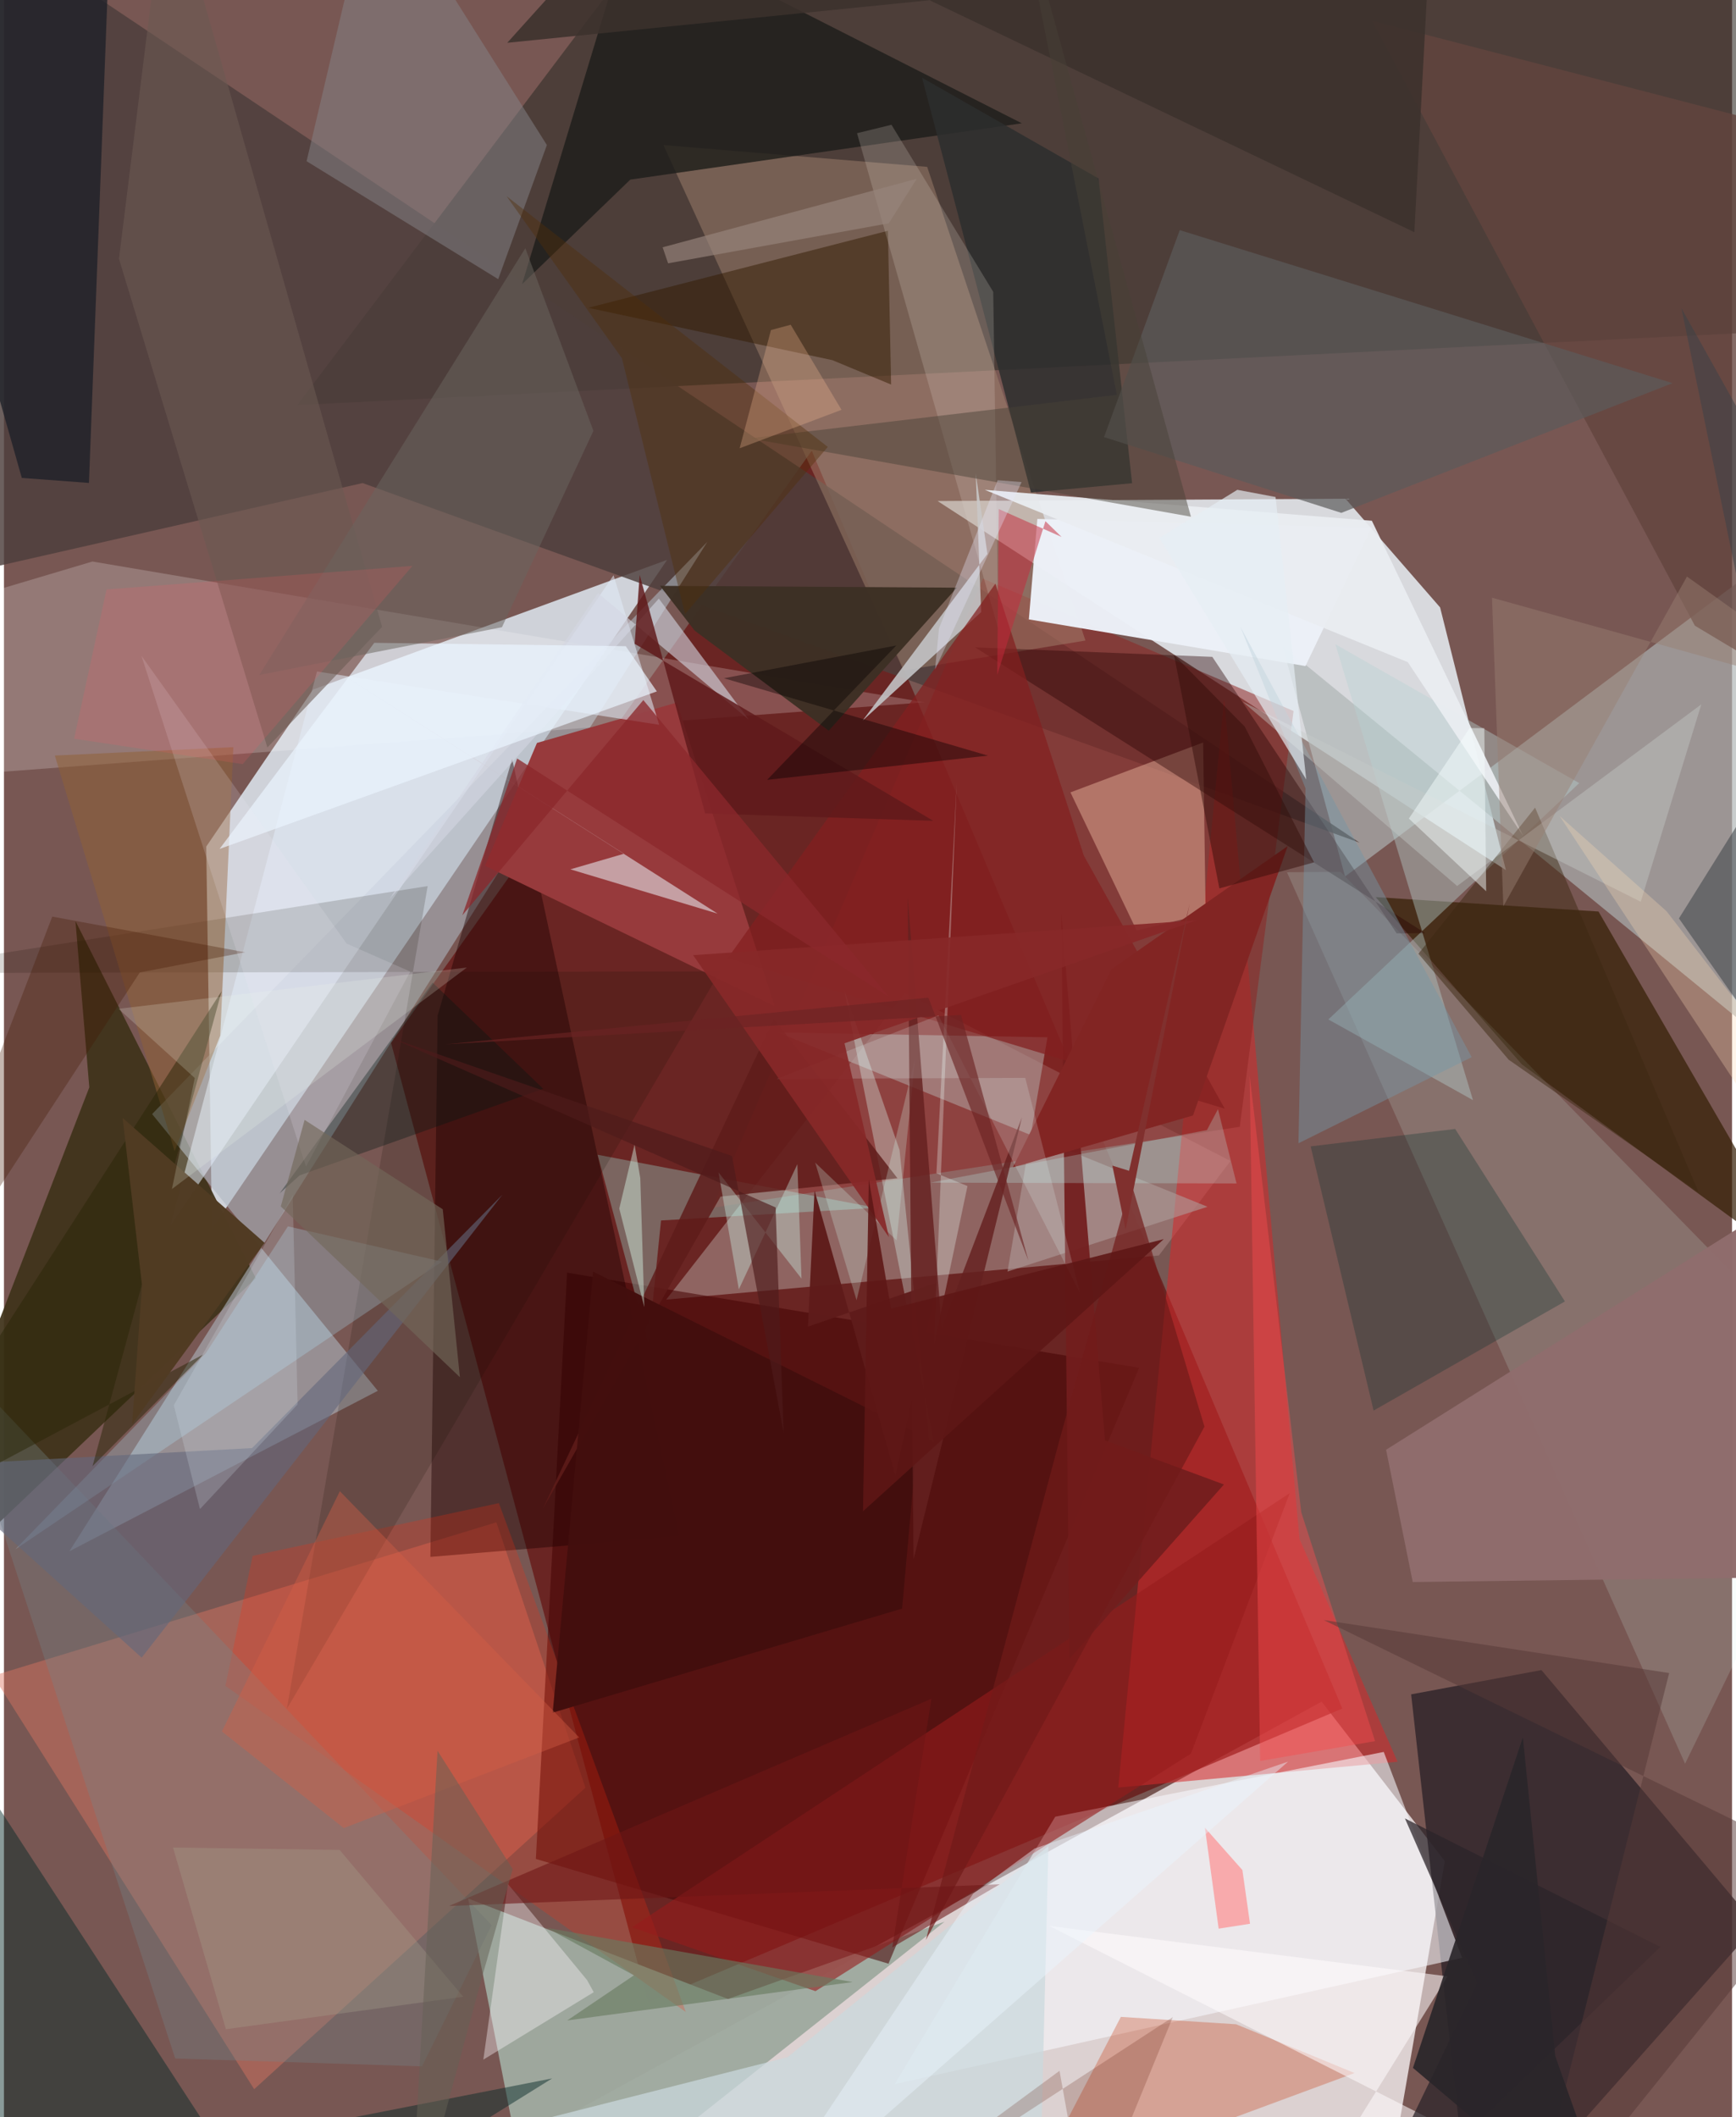 <svg xmlns="http://www.w3.org/2000/svg" width="228" height="278" viewBox="0 0 836 1024"><path fill="#785753" d="M0 0h836v1024H0z"/><path fill="#f1ebec" fill-opacity=".82" d="M671.692 1046.321L158.164 1086l479.294-262.975 59.59 77.144z"/><path fill="#d9e0e8" fill-opacity=".894" d="M97.855 409.473l2.775 184.79L320.808 270.8 149.49 333.53z"/><path fill="#eef9ff" fill-opacity=".804" d="M694.764 293.771l-45.772-52.564-197.327 1.125L726.6 420.852z"/><path fill="#651110" fill-opacity=".71" d="M311.668 968.423l335.796-142.069L390.796 217.98 187.288 504.487z"/><path fill="#322e27" fill-opacity=".596" d="M898 2.199L332.63-56.934 141.918 195.912l710.89-35.427z"/><path fill="#9c7a77" fill-opacity=".737" d="M435.937 480.323l157.43 81.211-34.64 45.694-238.369 21.351z"/><path fill="#2d2329" fill-opacity=".792" d="M710.476 1086l-29.72-266.502 63.028-11.745 103.977 123.508z"/><path fill="#aeb3b4" fill-opacity=".675" d="M648.785 423.931l228.882-171.325-32.692 245.048L618.542 312.39z"/><path fill="#4d3e3c" fill-opacity=".824" d="M-14.782 276.456L-45.482-62l701.276 469.562-482.295-173.918z"/><path fill="#a0aaa0" fill-opacity=".969" d="M257.355 1086L224.51 918.22l125.735 48.626 104.807-37.395z"/><path fill="#d5282a" fill-opacity=".549" d="M626.742 744.34l47.448 107.756-135.14 12.475 51.252-526.383z"/><path fill="#40331a" fill-opacity=".933" d="M34.592 445.5l87.262 172.7L-62 793.23 41.286 525.927z"/><path fill="#afb7c1" fill-opacity=".58" d="M31.654 750.299l149.205-77.614L71.675 538.843l268.59-276.755z"/><path fill="#dd7561" fill-opacity=".439" d="M238.23 736.277l43.083 128.393-160.27 145.802L-5.254 810.515z"/><path fill="#450302" fill-opacity=".553" d="M257.32 899.097l170.592 50.671L549.16 661.57l-276.73-46.018z"/><path fill="#351f06" fill-opacity=".718" d="M734.331 514.803l138.643 101.483-101.579-175.419-107.8-6.964z"/><path fill="#8f2423" fill-opacity=".529" d="M597.851 544.988l26.02-201.1-150.282-64.024-130.936 304.31z"/><path fill="#a98873" fill-opacity=".447" d="M435.23 324.269L319.04 70.17l127.59 10.526 76.566 229.119z"/><path fill="#f7faff" fill-opacity=".569" d="M508.578 878.674l-77.695 129.365 274.534-61.115-37.91-99.576z"/><path fill="#fff" fill-opacity=".204" d="M42.783 271.587L-62 302.807l54.465 70.983 452.876-34.098z"/><path fill="#d7f4ef" fill-opacity=".165" d="M813.279 853.05L898 679.023 646.612 421.68l-25.928.199z"/><path fill="#ecf0f7" fill-opacity=".976" d="M495.806 299.578l4.125-48.586 161.736 4.16-32.04 66.998z"/><path fill="#200200" fill-opacity=".435" d="M245.854 367.074l80.992 375.919-120.55 10.019 3.502-261.812z"/><path fill="#973a3c" d="M232.715 418.747l25.138-59.41 67.673-19.54 47.304 146.845z"/><path fill="#1e1e1a" fill-opacity=".816" d="M250.647 137.445l52.617-173.84L492.422 59.64 303.01 86.87z"/><path fill="#e2ac96" fill-opacity=".506" d="M581.343 441.927l-33.37 8.13-32.038-66.814 64.2-24.137z"/><path fill="#af9c9a" fill-opacity=".596" d="M582.239 583.67L374.41 499.362l130.402 2.344-19.33 113.304z"/><path fill="#c62e03" fill-opacity=".286" d="M596.073 979.066l-55.753-3.564-44.48 85.414 157.552-58.263z"/><path fill="#062927" fill-opacity=".471" d="M135.413 1086L-62 782.96l13.841 283.743 313.365-61.455z"/><path fill="#2c2e2e" fill-opacity=".839" d="M496.839 238.227L444.15 37.593l85.37 48.724 16.248 147.395z"/><path fill="#1f2129" fill-opacity=".796" d="M-62-17.93L8.63 231.152l32.491 2.432 9.457-248.796z"/><path fill="#e1ebf7" fill-opacity=".549" d="M316.986 350.563l-22.089-72.333L80.641 592.513l70.791-267.746z"/><path fill="#ff2a0b" fill-opacity=".227" d="M107.13 815.383l13.16-62.866 119.151-25.51 90.418 246.13z"/><path fill="#c4c5c7" fill-opacity=".882" d="M415.343 348.584l57.414-52.552-2.649-67.086 5.67 38.963z"/><path fill="#b8d2d4" fill-opacity=".404" d="M644.114 311.625l117.958 67.132L640.7 493.072l69.973 39.02z"/><path fill="#951c1b" fill-opacity=".596" d="M622.01 722.195l-318.255 209.96 88.835 30.899 181.607-114.865z"/><path fill="#280404" fill-opacity=".404" d="M687.582 451.322L469.805 313.108l114.77 4.595 89.183 133.753z"/><path fill="#848387" fill-opacity=".514" d="M146.41 77.972L179.339-62 262.65 70.148 239.1 135.02z"/><path fill="#a5feef" fill-opacity=".298" d="M421.912 584.172L287.19 558.515l24.611 91.604 6.072-59.821z"/><path fill="#76868a" fill-opacity=".329" d="M235.936 931.135l-265.602-279.9L82.852 995.62l119.406 3.804z"/><path fill="#c59fa3" d="M156.57 321.718l188.7 120.178-71.242-21.428 25.91-7.545z"/><path fill="#121100" fill-opacity=".169" d="M346.517 469.801L-62 470.657l266.972-42.094-68.094 397.9z"/><path fill="#341b00" fill-opacity=".498" d="M282.647 148.871l144.981-37.252 1.556 74.373-28.447-11.804z"/><path fill="#63443e" fill-opacity=".792" d="M661.811 10.005l180.837 46.898 50.835 290.899-75.459-45.17z"/><path fill="#3d3025" fill-opacity=".969" d="M460.987 284.242l-61.998 69.165-64.848-48.398-16.74-21.657z"/><path fill="#09322d" fill-opacity=".294" d="M755.155 629.457l-92.558 52.783-30.45-127.777 69.91-8.43z"/><path fill="#b0e7ff" fill-opacity=".255" d="M97.595 654.594l39.772-61.45 74.543 17.058L5.475 749.36z"/><path fill="#721e1d" fill-opacity=".929" d="M515.51 802.3l-4.005-360.377 21.149 254.749 57.526 21.33z"/><path fill="#ddd1c8" fill-opacity=".216" d="M412.693 64.429l68.343 239.796-2.455-163.08-49.225-80.794z"/><path fill="#906037" fill-opacity=".522" d="M24.614 365.432l57.944 191.346 22.076-55.883 6.338-139.515z"/><path fill="#8f6d6d" fill-opacity=".984" d="M898 762.428l-53.334-171.946-176.034 110.712 12.907 63.98z"/><path fill="#defffb" fill-opacity=".325" d="M449.863 697.412L406.45 478.688l26.802 77.5 14.339 140.156z"/><path fill="#5c5b5a" fill-opacity=".698" d="M568.822 111.31l238.401 74.008-160.255 62.736-114.793-36.652z"/><path fill="#fefbfd" fill-opacity=".553" d="M653.999 1027.368l51.363 5.256L505.706 931.51l192.676 24.384z"/><path fill="#831f1f" fill-opacity=".718" d="M522.422 413.851l-42.8-131.552-129.483 181.158 240.437 72.776z"/><path fill="#7696a5" fill-opacity=".447" d="M598.157 303.183l31.493 78.121-3.4 171.66 83.784-41.656z"/><path fill="#5f1c1a" fill-opacity=".827" d="M260.713 729.67l111.77-236.828 59.75 77.024-85.562 8.88z"/><path fill="#3b312d" fill-opacity=".863" d="M317.97-62l-74.49 82.698 446.081-44.96-7.251 136.571z"/><path fill="#f54c4e" fill-opacity=".451" d="M607.707 851.718l-5.068-331.34 24.968 211.078 35.694 110.672z"/><path fill="#d3d7e2" fill-opacity=".596" d="M316.81 289.537l43.527 58.568-72.959-61.294L186.6 434.724z"/><path fill="#6b5953" fill-opacity=".573" d="M55.64 125.171L78.903-62l104.051 365.18-55.523 58.358z"/><path fill="#ebf4ff" fill-opacity=".686" d="M300.8 312.54l15.044 21.864-211.557 76.201 74.868-99.696z"/><path fill="#60191b" fill-opacity=".839" d="M339.228 393.418L449.553 397l-144.428-85.604 2.42-33.29z"/><path fill="#e9edf1" fill-opacity=".941" d="M734.945 404.352l-73.187-152.479-187.246-14.95 204.62 83.335z"/><path fill="#fef9ff" fill-opacity=".369" d="M243.804 911.214l-11.891 84.956 53.407-32.62-3.2-5.818z"/><path fill="#484237" fill-opacity=".467" d="M538.385 190.958L360.61 212.001l213.614 37.91L488.338-62z"/><path fill="#2a2429" fill-opacity=".737" d="M801.302 941.656l-123.557-62.15 34.974 79.679L651.393 1086z"/><path fill="#63677b" fill-opacity=".592" d="M66.62 801.758l174.52-223.94-121.11 122.565-156.312 8.488z"/><path fill="#2a2508" fill-opacity=".49" d="M-62 739.278l167.276-259.825-62.439 229.674 53.59-54.016z"/><path fill="#822523" d="M535.793 468.76l-47.734 95.903 87.172-25.141 45.791-130.288z"/><path fill="#bffbf7" fill-opacity=".239" d="M596.287 572.398l-148.1-.392 133.777-25.415 5.34-10.138z"/><path fill="#430f0e" fill-opacity=".992" d="M442.11 693.264l-7.622 84.761-169.021 50.327 19.546-213.293z"/><path fill="#3d4147" fill-opacity=".537" d="M810.31 444.207L898 303.74l-86.501-154.708L898 569.292z"/><path fill="#3d2712" fill-opacity=".486" d="M740.722 390.626l79.068 185.916-91.833-63.982-43.677-51.27z"/><path fill="#c5cac9" fill-opacity=".416" d="M791.817 436.15l-192.569-96.786 103.758 89.159 118.127-87.857z"/><path fill="#6a645f" fill-opacity=".522" d="M123.48 326.494l117.45-23.143 44.236-94.968-32.942-88.33z"/><path fill="#001614" fill-opacity=".337" d="M260.858 526.575L143.01 568.512l-9.644 8.684 74.014-101.94z"/><path fill="#451700" fill-opacity=".314" d="M23.373 443.326l93.263 17.245-50.92 9.767L-62 665.84z"/><path fill="#c9d8dc" fill-opacity=".729" d="M505.286 892.86l-126.24 102.138-145.286 36.864L500.557 1086z"/><path fill="#dbffee" fill-opacity=".424" d="M297.674 584.54l12.108 47.657-1.951-62.399-2.76-16.244z"/><path fill="#711a19" fill-opacity=".694" d="M510.665 696.398l-64.677 241.916 134.789-248.298-35.506-118.05z"/><path fill="#cefdf1" fill-opacity=".353" d="M385.83 618.407l-2.004-55.335-28.315 60.555-9.837-56.584z"/><path fill="#697a5f" fill-opacity=".631" d="M272.49 977.222l32.284-21.827-42.187-22.95 148 26.206z"/><path fill="#5f1b1a" fill-opacity=".961" d="M388.953 641.648l62.655-21.502-20.338 93.489-39.137-137.854z"/><path fill="#f0fffb" fill-opacity=".294" d="M460.907 378.9L451.1 567.487l15.025 6.164-16.17 76.734z"/><path fill="#d5fcf0" fill-opacity=".247" d="M431.853 599.948l8.96-88.24-28.35 117.163-20-66.54z"/><path fill="#4e1b1b" fill-opacity=".647" d="M187.296 502.014l164.905 57.097 24.984 133.911-3.89-109.031z"/><path fill="#522f08" fill-opacity=".4" d="M298.944 173.249l-55.814-78.38 155.408 121.29-69.048 80.806z"/><path fill="#fddab4" fill-opacity=".294" d="M898 615.313l-145.436-220.68 51.74 46.09L898 561.884z"/><path fill="#ff8385" fill-opacity=".616" d="M580.99 884.001l18.124 20.46 3.695 25.994-15.173 2.366z"/><path fill="#652120" fill-opacity=".827" d="M437.215 433.808l16.446 208.457 38.8-101.817-52.426 213.811z"/><path fill="#340d0a" fill-opacity=".478" d="M633.788 417.098l-33.507-65.637-34.234-34.688 21.932 112.911z"/><path fill="#503b23" fill-opacity=".984" d="M126.1 601.124l-64.095 87.684 4.786-67.164-9.38-80.943z"/><path fill="#f0fbee" fill-opacity=".192" d="M92.296 521.392l-36.893-33.469 168.54-19.96L81.262 575.092z"/><path fill="#573a38" fill-opacity=".514" d="M883.299 903.043l-147 182.957 69.27-276.81-167.047-25.622z"/><path fill="#5b1600" fill-opacity=".204" d="M524.053 1076.729l41.422-101.123L396.038 1086l114.617-84.426z"/><path fill="#9a7f72" fill-opacity=".459" d="M814.192 278.861L898 338.701l-178.127-49.61 5.486 149.238z"/><path fill="#c42a3b" fill-opacity=".51" d="M480.533 326.39l23.308-74.306 7.79 7.602-30.363-13.468z"/><path fill="#e5eef4" fill-opacity=".671" d="M596.67 236.907l-37.752 23.258 71.084 116.845-14.833-136.622z"/><path fill="#d45e44" fill-opacity=".396" d="M164.403 884.178L278.29 840.33 162.493 721.234l-57.064 116.204z"/><path fill="#6e1615" fill-opacity=".576" d="M429.734 941.897l51.985-30.533-266.483 10.495 233.446-100.24z"/><path fill="#fcbe9a" fill-opacity=".278" d="M380.604 157.065l24.585 41.156-49.287 18.594 15.15-57.18z"/><path fill="#2a262a" fill-opacity=".914" d="M750.464 994.43l32.458 91.57-101.289-85.845 53.17-159.848z"/><path fill="#dae7f4" fill-opacity=".208" d="M142.055 679.261l-47.233 50.627-12.65-50.2 57.52-101.63z"/><path fill="#e9ffff" fill-opacity=".176" d="M452.084 491.059l-78.155 30.746 120.15-.473 26.485 104.045z"/><path fill="#882929" fill-opacity=".922" d="M333.39 461.976l94.724 136.372-21.483-93.748 170.392-59.494z"/><path fill="#efe7f4" fill-opacity=".173" d="M66.509 317.168L146.12 564.27l50.412-94.358-30.773-13.528z"/><path fill="#aaa18e" fill-opacity=".322" d="M107.367 981.456l-25.578-87.874 80.592 1.174 59.823 70.997z"/><path fill="#98857c" fill-opacity=".655" d="M441.553 86.481l-13.498 21.52-106.763 19.358-2.645-7.75z"/><path fill="#6b2323" fill-opacity=".635" d="M495.606 609.742l-32.605-118.84-249.117 14.16 233.339-22.546z"/><path fill="#8b282b" fill-opacity=".765" d="M309.314 338.6l-87.56 104.073 26.514-75.81 179.768 115.224z"/><path fill="#f6ffff" fill-opacity=".463" d="M709.044 352.172l-29.401 43.75 37.416 35.154-.893-78.893z"/><path fill="#ff5763" fill-opacity=".165" d="M33.932 357.285l81.547 12.295 82.139-95.883L49.62 285.093z"/><path fill="#050100" fill-opacity=".4" d="M431.672 312.206l-62.482 64.982 106.856-11.712-127.744-37.43z"/><path fill="#5e1716" fill-opacity=".894" d="M561.081 599.327l-131.935 33.657-10.757-62.6-2.816 160.57z"/><path fill="#80302e" d="M573.597 437.033l-29.3 129.242-8.079-2.503 6.413 30.99z"/><path fill="#656054" fill-opacity=".51" d="M246.13 904.008l-15.344 54.027L196.17 1086l13.59-239.196z"/><path fill="#ebf5ff" fill-opacity=".427" d="M498.548 894.079l-29.637 21.807L355.094 1086l266.143-233.97z"/><path fill="#e8e7fe" fill-opacity=".333" d="M492.3 233.167l-11.599-.91-28.364 71.71-1.894 19.847z"/><path fill="#72675a" fill-opacity=".639" d="M145.442 541.65l-11.523 41.856 86.652 82.597-8.29-81.226z"/></svg>